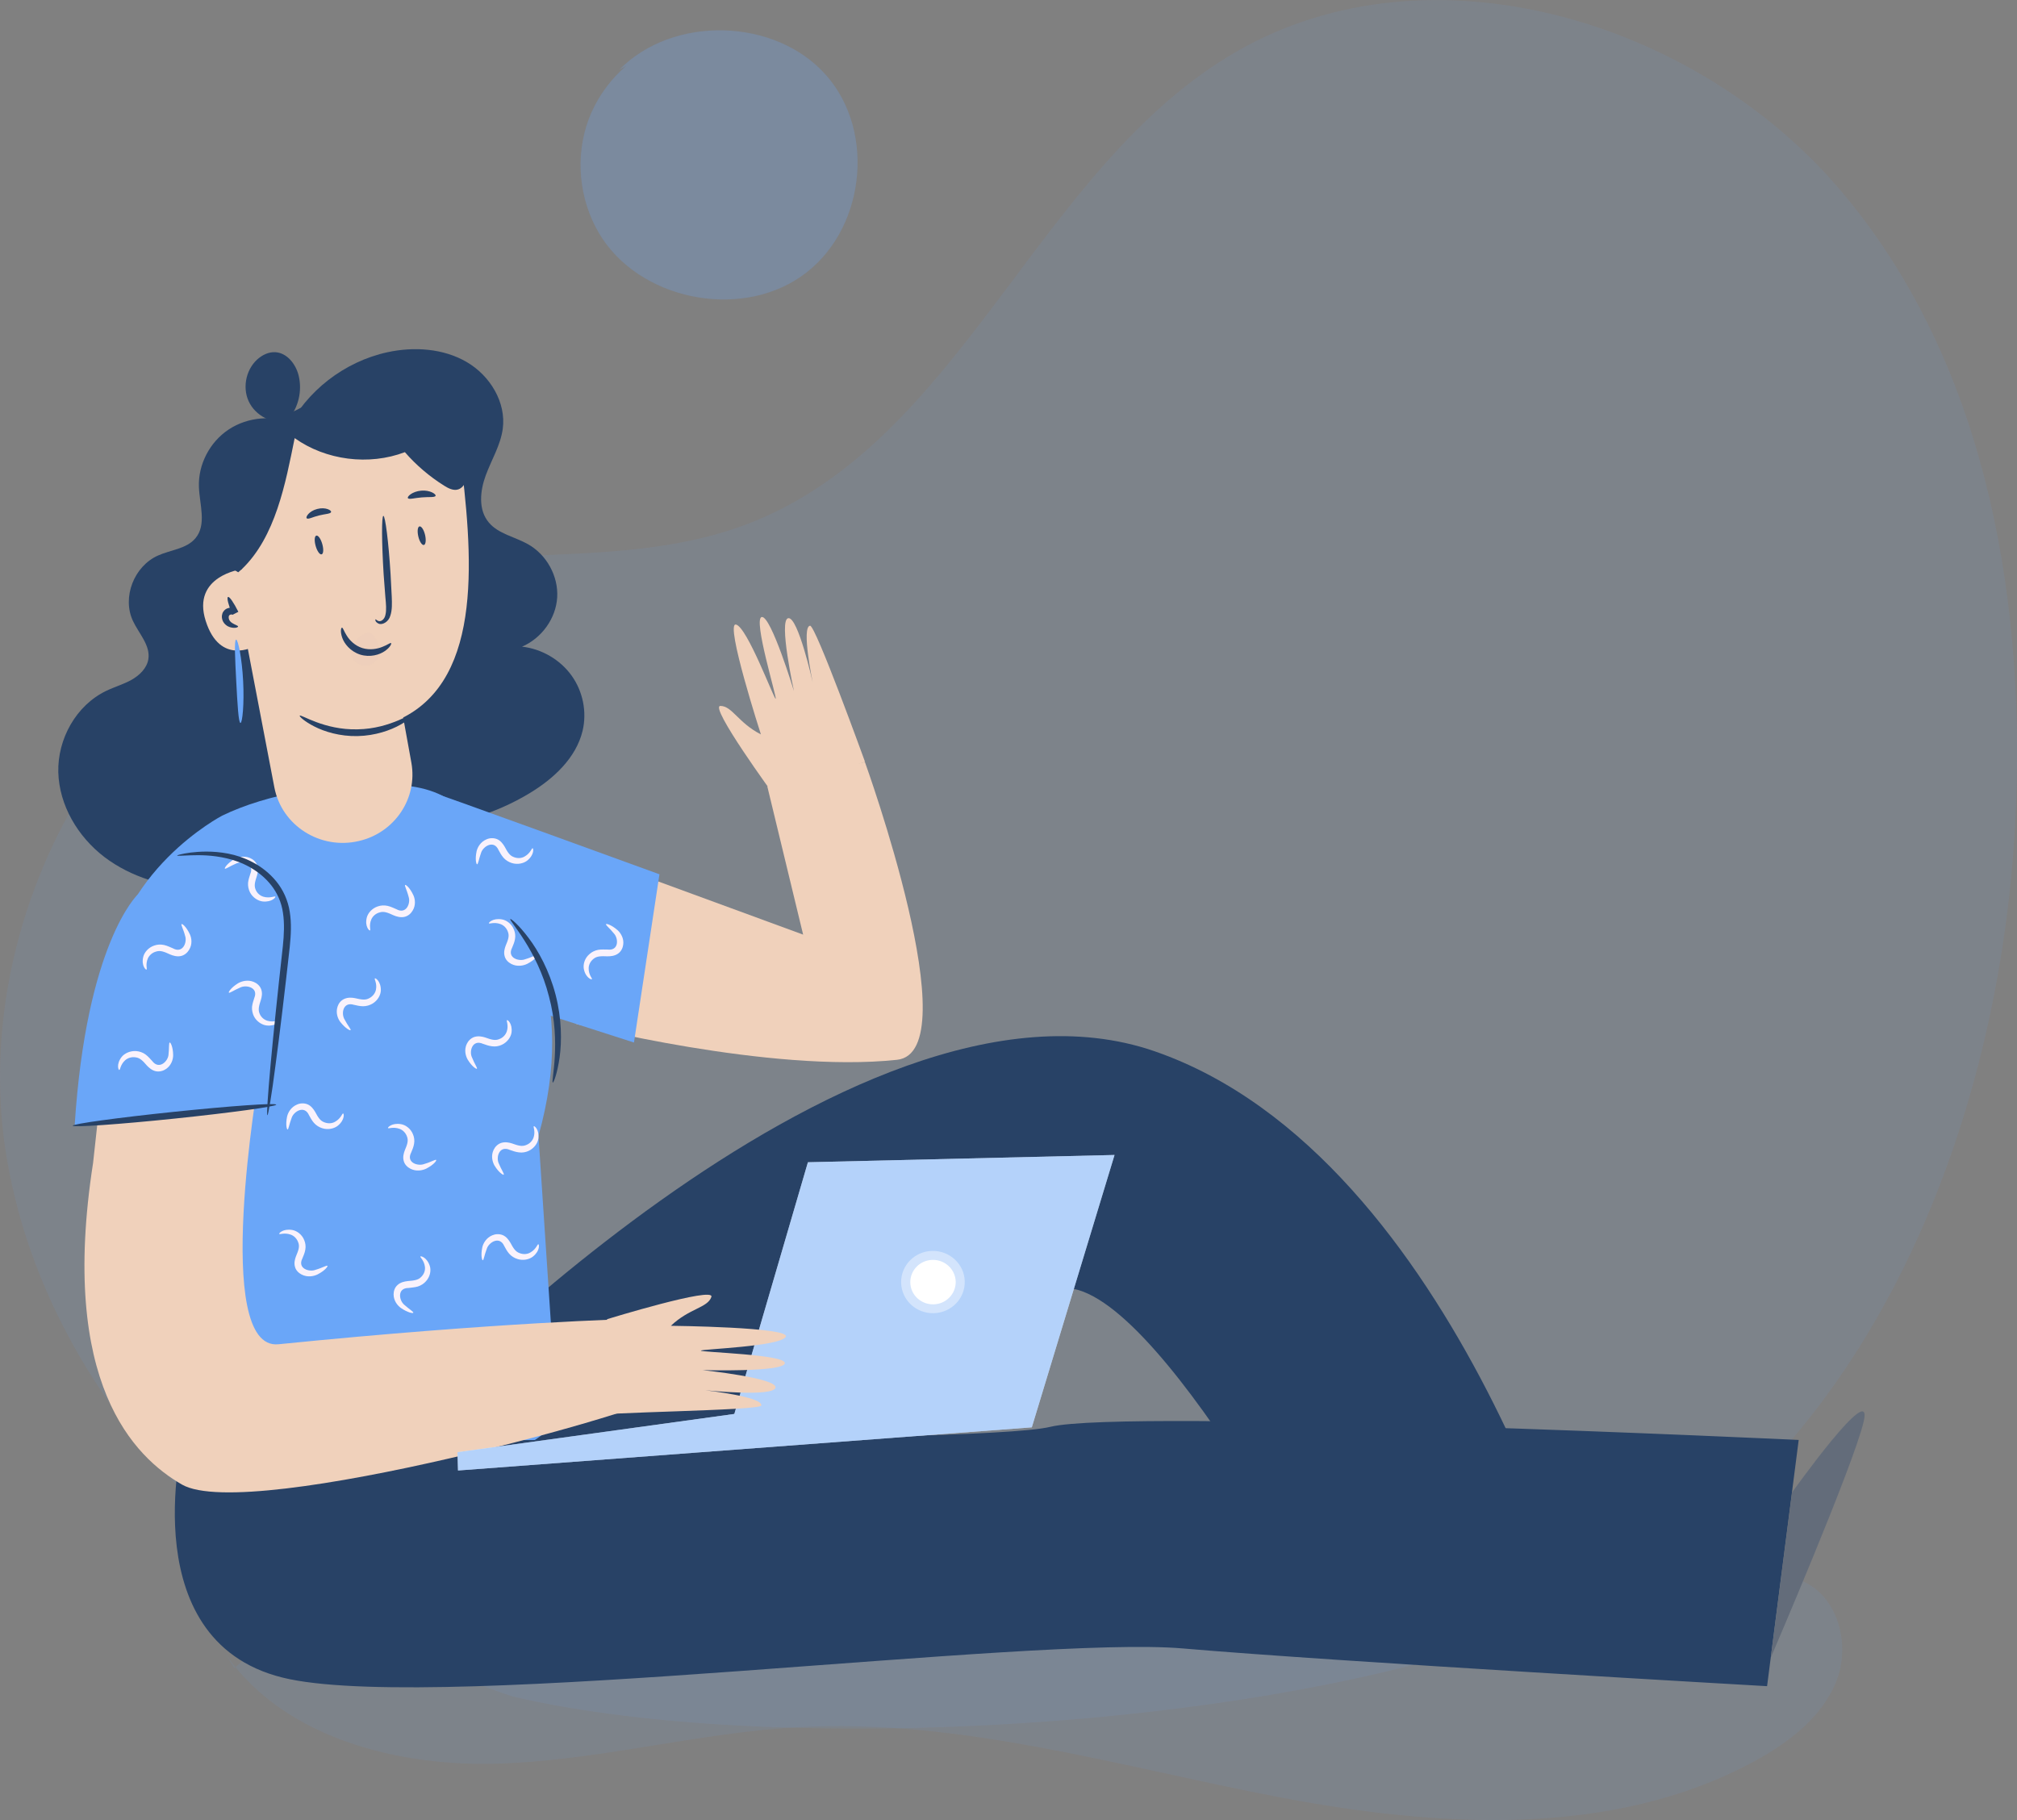 <svg width="205" height="185" viewBox="0 0 205 185" fill="none" xmlns="http://www.w3.org/2000/svg">
<rect x="0" y="0" width="205" height="185" fill="#808080" stroke="none"/>
<g clip-path="url(#clip0)">
<g opacity="0.3">
<path opacity="0.3" d="M52.083 172.431C26.965 164.145 5.182 143.544 0.728 117.961C-3.726 92.379 12.74 63.558 38.626 58.008C50.868 55.392 64.081 57.731 75.783 53.33C97.836 45.032 105.34 16.938 125.72 5.217C145.358 -6.068 172.27 2.072 186.9 19.158C201.531 36.244 205.795 59.819 204.891 82.098C203.569 114.83 189.37 150.125 159.057 163.96C133.494 175.602 79.481 178.906 52.083 172.431Z" fill="#6AA6F8"/>
</g>
<g opacity="0.3">
<path opacity="0.3" d="M22.58 167.597C28.127 176.239 39.572 179.476 49.991 179.278C60.411 179.067 70.601 176.16 81.007 175.565C97.499 174.627 113.668 179.542 129.878 182.648C146.087 185.753 163.808 186.863 178.277 179.04C181.813 177.124 185.227 174.508 186.672 170.808C188.102 167.108 186.807 162.192 183.082 160.659C181.637 160.065 180.031 160.025 178.466 159.999C143.725 159.364 108.999 158.743 74.258 158.109C56.578 157.792 37.089 158.082 23.822 169.539" fill="#6AA6F8"/>
</g>
<path d="M29.949 43.092C27.817 42.154 25.198 42.365 23.255 43.647C21.311 44.928 20.123 47.228 20.218 49.514C20.285 51.298 21.028 53.346 19.854 54.72C18.949 55.791 17.357 55.883 16.061 56.465C13.618 57.548 12.39 60.72 13.51 63.111C14.117 64.406 15.305 65.596 15.076 67.01C14.927 67.921 14.185 68.635 13.375 69.097C12.552 69.56 11.648 69.811 10.797 70.221C7.72 71.701 5.844 75.123 5.925 78.493C6.019 81.849 7.896 85.034 10.608 87.109C13.321 89.17 16.763 90.174 20.204 90.306C23.646 90.439 27.236 89.646 29.855 87.465C31.825 85.827 33.107 83.541 34.052 81.189C35.861 76.722 36.589 71.833 36.171 67.049C35.739 62.081 34.092 57.271 33.742 52.289C33.62 50.624 33.647 48.932 33.269 47.307C32.891 45.682 32.041 44.07 30.583 43.197" fill="#284266"/>
<path d="M29.166 43.739C31.123 39.762 34.997 36.749 39.397 35.798C42.096 35.216 45.065 35.414 47.441 36.802C49.816 38.189 51.463 40.911 51.098 43.594C50.869 45.259 49.951 46.739 49.371 48.312C48.79 49.884 48.588 51.813 49.681 53.108C50.653 54.271 52.326 54.562 53.663 55.315C55.566 56.385 56.753 58.566 56.632 60.706C56.51 62.847 55.066 64.869 53.055 65.728C55.053 65.953 56.929 67.049 58.089 68.662C59.25 70.274 59.669 72.375 59.21 74.291C58.548 77.039 56.267 79.154 53.811 80.634C50.396 82.695 46.442 83.898 42.433 84.069C38.182 84.254 33.472 83.025 31.15 79.524C29.625 77.224 29.396 74.357 29.234 71.621C28.721 63.376 28.37 55.117 28.019 46.858C27.965 45.523 27.911 44.175 28.221 42.894" fill="#284266"/>
<path d="M43.486 81.004L81.627 94.998L77.983 79.92L87.903 77.449C87.903 77.449 98.566 106.93 91.17 107.723C78.199 109.11 58.575 104.076 58.575 104.076L43.486 81.004Z" fill="#F0D1BB"/>
<path d="M40.152 145.344C40.152 145.344 86.23 96.108 117.34 106.851C148.449 117.607 161.581 167.755 161.581 167.755L136.802 167.359C136.802 167.359 117.232 129.474 107.689 130.954C98.147 132.42 68.657 168.482 68.657 168.482L40.152 145.344Z" fill="#284266"/>
<path d="M54.729 115.453L56.645 144.34C46.712 156.299 12.133 140.838 12.133 140.838L11.729 128.76L10.919 99.993C11.715 88.536 22.58 82.907 22.58 82.907C27.074 80.713 33.931 79.471 40.098 79.762C46.55 80.079 48.129 83.092 50.788 88.853C52.947 93.518 58.764 101.089 54.729 115.453Z" fill="#6AA6F8"/>
<path d="M18.598 146.282C18.598 146.282 13.308 167.359 29.423 170.676C45.538 173.992 104.815 166.222 120.255 167.557C135.695 168.892 179.599 171.389 179.599 171.389L182.812 146.361C182.812 146.361 114.478 143.15 106.758 145.027C99.052 146.916 18.598 146.282 18.598 146.282Z" fill="#284266"/>
<path d="M26.318 109.441C26.318 109.441 21.487 137.323 28.302 136.636C50.72 134.376 64.068 134.072 64.068 134.072L67.78 141.631C67.861 142.912 25.32 154.845 18.49 150.894C13.659 148.106 5.979 140.613 9.461 118.202L10.284 110.696L26.318 109.441Z" fill="#F0D1BB"/>
<path d="M46.55 149.467L46.496 147.604L74.636 143.719L82.113 118.136L113.277 117.396L104.869 145.08L46.55 149.467Z" fill="#FFFFFD"/>
<path opacity="0.5" d="M46.55 149.467L46.496 147.604L74.636 143.719L82.113 118.136L113.277 117.396L104.869 145.08L46.55 149.467Z" fill="#6AA6F8"/>
<path d="M97.135 130.266C97.162 131.509 96.163 132.552 94.881 132.579C93.612 132.605 92.546 131.627 92.519 130.372C92.492 129.13 93.491 128.086 94.773 128.06C96.042 128.033 97.095 129.011 97.135 130.266Z" fill="white"/>
<path opacity="0.41" d="M98.053 130.24C98.093 131.984 96.69 133.438 94.895 133.477C93.113 133.517 91.628 132.143 91.588 130.385C91.547 128.641 92.951 127.187 94.746 127.148C96.528 127.108 98.012 128.496 98.053 130.24Z" fill="white"/>
<path d="M13.982 90.941C13.982 90.941 8.759 95.856 7.585 114.462L27.83 112.269C27.83 112.269 31.204 80.581 13.982 90.941Z" fill="#6AA6F8"/>
<path d="M24.118 51.945L24.577 57.852C24.577 57.852 19.449 58.526 20.906 63.111C22.364 67.697 25.873 65.688 25.873 65.688C25.873 65.688 26.75 77.422 39.032 73.709C48.804 70.749 48.21 58.354 46.968 47.796C46.482 43.7 42.528 40.885 38.411 41.678L31.029 43.092C26.764 43.898 23.794 47.704 24.118 51.945Z" fill="#F0D1BB"/>
<path d="M24.577 62.755L27.884 80.026C28.626 83.924 32.554 86.408 36.481 85.483C40.125 84.638 42.46 81.149 41.812 77.528L40.017 67.631L24.577 62.755Z" fill="#F0D1BB"/>
<path d="M38.168 62.953C38.209 62.926 38.317 63.111 38.546 63.138C38.762 63.164 39.1 62.94 39.181 62.464C39.289 62.001 39.235 61.393 39.167 60.68C39.113 59.913 39.046 59.16 38.992 58.381C38.789 55.117 38.776 52.447 38.965 52.434C39.154 52.421 39.491 55.064 39.694 58.328C39.734 59.121 39.775 59.874 39.815 60.627C39.842 61.327 39.869 62.014 39.666 62.596C39.505 63.191 38.87 63.561 38.479 63.389C38.087 63.204 38.141 62.953 38.168 62.953Z" fill="#284266"/>
<path d="M42.15 72.493C42.204 72.56 41.718 73.088 40.706 73.656C39.707 74.225 38.141 74.78 36.346 74.819C34.551 74.859 32.972 74.37 31.947 73.841C30.907 73.313 30.408 72.811 30.462 72.745C30.556 72.56 32.945 74.225 36.346 74.132C39.734 74.079 42.055 72.308 42.15 72.493Z" fill="#284266"/>
<path d="M39.748 65.371C39.815 65.424 39.653 65.807 39.113 66.177C38.587 66.547 37.615 66.851 36.603 66.534C35.591 66.204 34.983 65.411 34.781 64.816C34.565 64.195 34.659 63.799 34.754 63.799C34.862 63.785 34.943 64.142 35.24 64.605C35.523 65.067 36.063 65.635 36.832 65.873C37.602 66.111 38.384 65.953 38.884 65.741C39.383 65.556 39.666 65.305 39.748 65.371Z" fill="#284266"/>
<path d="M24.199 63.68C24.199 63.759 23.902 63.904 23.363 63.746C23.106 63.666 22.769 63.442 22.62 63.059C22.553 62.874 22.512 62.636 22.593 62.398C22.647 62.16 22.877 61.909 23.133 61.83C23.484 61.697 23.97 61.777 24.199 62.147L23.606 62.451C23.214 61.486 23.025 60.746 23.174 60.68C23.322 60.614 23.754 61.248 24.226 62.187L23.633 62.49C23.619 62.477 23.525 62.424 23.403 62.477C23.268 62.517 23.214 62.662 23.255 62.874C23.295 63.072 23.43 63.217 23.592 63.323C23.902 63.521 24.199 63.587 24.199 63.68Z" fill="#284266"/>
<path d="M43.081 55.394C42.892 55.434 42.636 55.051 42.514 54.522C42.393 53.994 42.447 53.544 42.636 53.505C42.825 53.465 43.081 53.848 43.203 54.377C43.324 54.906 43.27 55.355 43.081 55.394Z" fill="#284266"/>
<path d="M32.689 56.346C32.5 56.399 32.23 56.015 32.081 55.487C31.933 54.958 31.96 54.496 32.149 54.443C32.338 54.39 32.608 54.773 32.756 55.302C32.905 55.83 32.878 56.293 32.689 56.346Z" fill="#284266"/>
<path d="M33.647 52.051C33.593 52.236 33.04 52.236 32.419 52.395C31.798 52.54 31.326 52.818 31.177 52.685C31.029 52.566 31.407 51.945 32.243 51.734C33.08 51.509 33.728 51.879 33.647 52.051Z" fill="#284266"/>
<path d="M44.269 50.399C44.188 50.584 43.581 50.492 42.865 50.558C42.15 50.611 41.57 50.796 41.462 50.637C41.34 50.492 41.894 49.95 42.811 49.871C43.715 49.792 44.35 50.241 44.269 50.399Z" fill="#284266"/>
<path d="M24.577 57.852C28.006 54.575 29.018 49.131 29.949 44.532C33.121 46.792 37.494 47.347 41.151 45.959C42.298 47.281 43.648 48.431 45.146 49.369C45.565 49.633 46.077 49.897 46.55 49.752C47.13 49.58 47.387 48.933 47.522 48.364C47.953 46.528 47.98 44.572 47.319 42.801C46.671 41.031 45.295 39.471 43.5 38.797C41.583 38.071 39.424 38.388 37.44 38.89C34.443 39.656 31.555 40.819 28.883 42.352C26.264 43.858 23.741 45.84 22.634 48.615C21.527 51.391 21.527 56.769 24.213 58.169" fill="#284266"/>
<g opacity="0.28">
<g opacity="0.28">
<g opacity="0.28">
<path opacity="0.28" d="M38.573 66.019C38.735 66.957 37.925 67.856 36.819 67.631C35.712 67.393 35.348 66.243 35.888 65.464C36.427 64.671 37.143 64.195 37.547 64.275C37.952 64.354 38.411 65.081 38.573 66.019Z" fill="#251A51"/>
</g>
</g>
</g>
<g opacity="0.12">
<g opacity="0.12">
<g opacity="0.12">
<path opacity="0.12" d="M34.295 60.535C34.47 61.46 33.296 62.451 31.65 62.53C30.003 62.609 28.748 61.724 28.829 60.786C28.91 59.834 30.098 59.16 31.488 59.094C32.878 59.028 34.133 59.596 34.295 60.535Z" fill="#251A51"/>
</g>
</g>
</g>
<g opacity="0.12">
<g opacity="0.12">
<g opacity="0.12">
<path opacity="0.12" d="M47.292 59.491C47.481 60.416 46.455 61.407 44.971 61.486C43.486 61.565 42.352 60.68 42.447 59.742C42.541 58.79 43.581 58.116 44.782 58.05C45.983 57.997 47.09 58.566 47.292 59.491Z" fill="#251A51"/>
</g>
</g>
</g>
<path d="M24.442 73.484C24.24 73.484 24.132 71.582 24.011 69.256C23.889 66.93 23.794 65.027 23.997 65.014C24.186 64.988 24.591 66.864 24.712 69.23C24.834 71.582 24.631 73.498 24.442 73.484Z" fill="#6AA6F8"/>
<path d="M44.822 80.871C41.502 79.576 67.024 88.866 67.024 88.866L64.433 105.965L54.729 102.847L44.822 80.871Z" fill="#6AA6F8"/>
<path d="M29.625 42.207C30.435 41.017 30.691 39.498 30.34 38.123C30.044 36.987 29.166 35.864 27.979 35.798C27.304 35.758 26.642 36.088 26.143 36.538C24.915 37.661 24.591 39.63 25.414 41.057C26.237 42.497 28.113 43.251 29.733 42.814" fill="#284266"/>
<path d="M182.137 151.7C182.137 151.7 190.437 140.045 189.425 144.458C188.413 148.872 179.977 168.482 179.977 168.482L182.137 151.7Z" fill="#636C7A"/>
<path d="M61.706 134.085C61.706 134.085 72.679 130.716 72.301 131.826C71.924 132.936 70.061 132.975 68.185 134.759C68.185 134.759 80.453 134.891 79.859 135.882C79.266 136.874 71.289 137.125 71.235 137.283C71.181 137.455 79.967 137.666 79.765 138.578C79.562 139.49 71.411 139.265 71.411 139.265C71.411 139.265 78.969 140.058 78.82 141.036C78.658 142.027 71.694 141.314 71.694 141.314C71.694 141.314 77.525 141.961 77.376 142.86C77.282 143.401 60.289 143.534 60.249 143.93C60.249 144.141 61.706 134.085 61.706 134.085Z" fill="#F0D1BB"/>
<path d="M78.699 80.871C78.699 80.871 72.031 71.754 73.219 71.754C74.407 71.754 75.028 73.471 77.335 74.647C77.335 74.647 73.651 63.243 74.798 63.481C75.932 63.719 78.658 71.04 78.834 71.027C79.009 71.013 76.485 62.821 77.43 62.715C78.375 62.609 80.696 70.247 80.696 70.247C80.696 70.247 79.104 62.992 80.116 62.834C81.115 62.675 82.599 69.349 82.599 69.349C82.599 69.349 81.425 63.733 82.329 63.6C82.883 63.521 87.917 77.436 87.917 77.436C87.768 77.449 78.699 80.871 78.699 80.871Z" fill="#F0D1BB"/>
<path d="M17.262 105.965C17.33 105.952 17.586 106.388 17.6 107.247C17.6 107.67 17.424 108.278 16.884 108.648C16.628 108.833 16.236 108.965 15.845 108.886C15.454 108.806 15.157 108.542 14.941 108.318C14.509 107.815 14.225 107.525 13.78 107.472C13.348 107.406 12.97 107.551 12.727 107.763C12.214 108.225 12.228 108.767 12.12 108.754C12.052 108.793 11.783 108.185 12.363 107.432C12.646 107.075 13.227 106.785 13.861 106.838C14.171 106.864 14.509 106.97 14.792 107.181C15.076 107.393 15.265 107.63 15.467 107.842C16.169 108.78 17.087 107.868 17.127 107.194C17.208 106.494 17.141 105.965 17.262 105.965Z" fill="#F9F2FC"/>
<path d="M23.255 100.891C23.214 100.838 23.457 100.402 24.199 99.94C24.564 99.728 25.185 99.556 25.792 99.808C26.089 99.927 26.413 100.178 26.548 100.561C26.683 100.931 26.615 101.314 26.521 101.618C26.318 102.239 26.21 102.622 26.386 103.032C26.548 103.428 26.872 103.666 27.196 103.759C27.87 103.944 28.329 103.653 28.383 103.745C28.464 103.785 28.059 104.327 27.101 104.234C26.642 104.181 26.089 103.851 25.805 103.296C25.671 103.019 25.59 102.675 25.616 102.331C25.657 101.988 25.765 101.697 25.846 101.433C26.291 100.363 25.023 100.072 24.415 100.376C23.741 100.666 23.322 100.984 23.255 100.891Z" fill="#F9F2FC"/>
<path d="M22.85 88.285C22.809 88.232 23.052 87.796 23.794 87.333C24.159 87.122 24.78 86.95 25.387 87.201C25.684 87.32 26.008 87.571 26.143 87.954C26.278 88.324 26.21 88.707 26.116 89.011C25.913 89.632 25.805 90.016 25.981 90.425C26.143 90.822 26.467 91.06 26.791 91.152C27.466 91.337 27.924 91.046 27.979 91.139C28.059 91.179 27.655 91.72 26.696 91.628C26.237 91.575 25.684 91.245 25.401 90.69C25.266 90.412 25.185 90.069 25.212 89.725C25.252 89.381 25.36 89.091 25.441 88.826C25.887 87.756 24.618 87.465 24.011 87.769C23.336 88.047 22.917 88.377 22.85 88.285Z" fill="#F9F2FC"/>
<path d="M35.631 104.71C35.577 104.763 35.118 104.551 34.578 103.864C34.322 103.521 34.106 102.939 34.308 102.318C34.403 102.014 34.632 101.684 35.01 101.525C35.375 101.367 35.779 101.393 36.09 101.459C36.738 101.605 37.143 101.684 37.534 101.459C37.912 101.261 38.141 100.931 38.209 100.6C38.344 99.926 38.006 99.504 38.101 99.451C38.128 99.371 38.722 99.715 38.708 100.666C38.695 101.116 38.411 101.684 37.858 102.014C37.588 102.173 37.251 102.279 36.9 102.279C36.549 102.279 36.238 102.186 35.968 102.133C34.848 101.79 34.659 103.045 35.024 103.626C35.348 104.261 35.712 104.644 35.631 104.71Z" fill="#F9F2FC"/>
<path d="M44.336 117.911C44.377 117.977 44.093 118.387 43.324 118.783C42.946 118.968 42.312 119.1 41.718 118.796C41.435 118.651 41.124 118.387 41.03 117.99C40.922 117.607 41.03 117.224 41.138 116.933C41.394 116.325 41.529 115.955 41.367 115.532C41.232 115.136 40.935 114.858 40.611 114.74C39.95 114.502 39.478 114.753 39.437 114.66C39.37 114.621 39.801 114.105 40.76 114.264C41.219 114.343 41.745 114.713 41.974 115.295C42.096 115.585 42.15 115.929 42.083 116.272C42.029 116.603 41.894 116.893 41.785 117.158C41.259 118.188 42.501 118.572 43.135 118.307C43.837 118.109 44.282 117.805 44.336 117.911Z" fill="#F9F2FC"/>
<path d="M54.594 97.099C54.634 97.165 54.351 97.574 53.581 97.971C53.204 98.156 52.569 98.288 51.975 97.984C51.692 97.838 51.382 97.574 51.287 97.178C51.179 96.795 51.287 96.411 51.395 96.121C51.651 95.513 51.786 95.143 51.624 94.72C51.489 94.323 51.193 94.046 50.869 93.927C50.207 93.689 49.735 93.94 49.694 93.848C49.627 93.808 50.059 93.293 51.017 93.451C51.476 93.531 52.002 93.901 52.232 94.482C52.353 94.773 52.407 95.116 52.34 95.46C52.286 95.79 52.151 96.081 52.043 96.345C51.517 97.376 52.758 97.759 53.392 97.495C54.094 97.297 54.54 96.993 54.594 97.099Z" fill="#F9F2FC"/>
<path d="M61.599 93.927C61.639 93.874 62.138 93.993 62.786 94.561C63.097 94.852 63.434 95.394 63.34 96.028C63.299 96.345 63.137 96.715 62.8 96.94C62.476 97.165 62.071 97.204 61.747 97.204C61.086 97.178 60.667 97.178 60.33 97.455C59.992 97.72 59.83 98.09 59.83 98.42C59.817 99.107 60.235 99.464 60.154 99.53C60.141 99.609 59.493 99.385 59.331 98.446C59.264 97.997 59.425 97.389 59.911 96.98C60.141 96.768 60.451 96.61 60.802 96.543C61.14 96.491 61.464 96.517 61.747 96.517C62.921 96.662 62.867 95.381 62.395 94.879C61.949 94.323 61.517 94.02 61.599 93.927Z" fill="#F9F2FC"/>
<path d="M33.283 128.668C33.323 128.734 33.04 129.143 32.27 129.54C31.892 129.725 31.258 129.857 30.664 129.553C30.381 129.408 30.07 129.143 29.976 128.747C29.868 128.364 29.976 127.98 30.084 127.69C30.34 127.082 30.475 126.712 30.313 126.289C30.178 125.893 29.881 125.615 29.558 125.496C28.896 125.258 28.424 125.509 28.383 125.417C28.316 125.377 28.748 124.862 29.706 125.02C30.165 125.1 30.691 125.47 30.921 126.051C31.042 126.342 31.096 126.685 31.029 127.029C30.975 127.359 30.84 127.65 30.732 127.914C30.205 128.945 31.447 129.328 32.081 129.064C32.783 128.866 33.215 128.575 33.283 128.668Z" fill="#F9F2FC"/>
<path d="M48.466 108.635C48.412 108.674 47.967 108.423 47.522 107.683C47.319 107.313 47.157 106.705 47.441 106.111C47.575 105.82 47.846 105.516 48.223 105.397C48.615 105.278 49.006 105.358 49.303 105.45C49.924 105.675 50.329 105.794 50.734 105.622C51.139 105.477 51.395 105.159 51.503 104.855C51.719 104.208 51.436 103.745 51.53 103.693C51.571 103.627 52.11 104.023 51.989 104.961C51.921 105.41 51.571 105.939 50.99 106.203C50.707 106.335 50.356 106.402 50.005 106.349C49.654 106.309 49.371 106.19 49.087 106.098C48.007 105.622 47.67 106.851 47.967 107.472C48.237 108.159 48.561 108.582 48.466 108.635Z" fill="#F9F2FC"/>
<path d="M51.193 119.404C51.139 119.444 50.693 119.193 50.248 118.453C50.045 118.083 49.883 117.475 50.167 116.88C50.302 116.59 50.572 116.286 50.95 116.167C51.341 116.048 51.733 116.127 52.029 116.22C52.65 116.444 53.055 116.563 53.46 116.391C53.865 116.246 54.121 115.929 54.229 115.625C54.445 114.977 54.162 114.515 54.256 114.475C54.297 114.409 54.837 114.806 54.715 115.744C54.648 116.193 54.297 116.722 53.717 116.986C53.433 117.118 53.082 117.184 52.731 117.131C52.38 117.092 52.097 116.973 51.813 116.88C50.734 116.405 50.396 117.634 50.693 118.255C50.963 118.915 51.287 119.338 51.193 119.404Z" fill="#F9F2FC"/>
<path d="M29.22 114.806C29.153 114.793 29.004 114.317 29.18 113.484C29.274 113.075 29.585 112.52 30.192 112.269C30.489 112.136 30.894 112.097 31.272 112.255C31.636 112.414 31.866 112.744 32.028 113.009C32.338 113.59 32.554 113.934 32.972 114.079C33.377 114.238 33.782 114.185 34.066 114.013C34.673 113.669 34.781 113.141 34.875 113.18C34.956 113.154 35.078 113.815 34.335 114.423C33.971 114.713 33.35 114.872 32.743 114.674C32.446 114.581 32.136 114.396 31.906 114.132C31.677 113.868 31.542 113.59 31.407 113.352C30.934 112.295 29.841 112.982 29.639 113.63C29.382 114.304 29.328 114.832 29.22 114.806Z" fill="#F9F2FC"/>
<path d="M49.06 128.099C48.993 128.086 48.844 127.611 49.02 126.778C49.114 126.368 49.425 125.813 50.032 125.562C50.329 125.43 50.734 125.391 51.112 125.549C51.476 125.708 51.706 126.038 51.867 126.302C52.178 126.884 52.394 127.227 52.812 127.373C53.217 127.531 53.622 127.478 53.905 127.307C54.513 126.963 54.621 126.434 54.715 126.474C54.796 126.448 54.918 127.108 54.175 127.716C53.811 128.007 53.19 128.166 52.583 127.967C52.286 127.875 51.975 127.69 51.746 127.426C51.517 127.161 51.382 126.884 51.247 126.646C50.774 125.589 49.681 126.276 49.478 126.923C49.222 127.584 49.168 128.113 49.06 128.099Z" fill="#F9F2FC"/>
<path d="M48.48 87.849C48.412 87.835 48.264 87.36 48.439 86.527C48.534 86.118 48.844 85.563 49.452 85.312C49.748 85.179 50.153 85.14 50.531 85.298C50.896 85.457 51.125 85.787 51.287 86.052C51.597 86.633 51.813 86.977 52.232 87.122C52.637 87.281 53.042 87.228 53.325 87.056C53.932 86.712 54.04 86.184 54.135 86.223C54.216 86.197 54.337 86.858 53.595 87.466C53.231 87.756 52.61 87.915 52.002 87.717C51.706 87.624 51.395 87.439 51.166 87.175C50.936 86.91 50.801 86.633 50.666 86.395C50.194 85.338 49.101 86.025 48.898 86.673C48.655 87.347 48.601 87.875 48.48 87.849Z" fill="#F9F2FC"/>
<path d="M42.002 133.438C41.961 133.504 41.462 133.438 40.746 132.949C40.395 132.698 40.004 132.209 40.004 131.562C40.004 131.244 40.112 130.861 40.422 130.597C40.719 130.333 41.111 130.253 41.435 130.214C42.096 130.161 42.514 130.108 42.811 129.791C43.122 129.487 43.23 129.104 43.189 128.773C43.108 128.086 42.663 127.795 42.73 127.716C42.73 127.637 43.405 127.782 43.688 128.694C43.824 129.13 43.729 129.751 43.297 130.227C43.095 130.465 42.798 130.663 42.46 130.769C42.123 130.861 41.812 130.874 41.529 130.914C40.341 130.914 40.557 132.183 41.084 132.619C41.597 133.081 42.069 133.346 42.002 133.438Z" fill="#F9F2FC"/>
<path d="M18.463 93.927C18.531 93.887 18.936 94.191 19.3 94.971C19.476 95.354 19.57 95.975 19.219 96.543C19.057 96.821 18.76 97.098 18.369 97.178C17.977 97.257 17.586 97.138 17.303 97.019C16.695 96.742 16.317 96.583 15.886 96.715C15.467 96.821 15.17 97.112 15.035 97.402C14.752 98.037 14.995 98.512 14.887 98.552C14.846 98.618 14.333 98.169 14.563 97.244C14.671 96.808 15.076 96.306 15.683 96.107C15.98 96.002 16.331 95.975 16.682 96.055C17.019 96.134 17.303 96.279 17.559 96.385C18.585 96.966 19.044 95.764 18.814 95.129C18.639 94.429 18.355 93.98 18.463 93.927Z" fill="#F9F2FC"/>
<path d="M41.178 89.95C41.246 89.91 41.651 90.214 42.015 90.994C42.19 91.377 42.285 91.998 41.934 92.566C41.772 92.844 41.475 93.121 41.084 93.2C40.692 93.28 40.301 93.161 40.017 93.042C39.41 92.764 39.032 92.606 38.6 92.738C38.182 92.844 37.885 93.134 37.75 93.425C37.467 94.059 37.709 94.535 37.602 94.575C37.561 94.641 37.048 94.192 37.278 93.266C37.386 92.83 37.791 92.328 38.398 92.13C38.695 92.024 39.046 91.998 39.397 92.077C39.734 92.156 40.017 92.302 40.274 92.408C41.3 92.989 41.758 91.787 41.529 91.152C41.354 90.452 41.084 90.003 41.178 89.95Z" fill="#F9F2FC"/>
<path d="M27.182 113.352C27.128 113.352 27.142 112.863 27.196 111.991C27.25 111.119 27.358 109.864 27.493 108.304C27.776 105.199 28.221 100.904 28.748 96.174C28.869 94.998 28.923 93.861 28.761 92.791C28.613 91.721 28.181 90.769 27.574 89.989C26.332 88.417 24.577 87.598 23.079 87.254C21.568 86.897 20.272 86.91 19.395 86.937C18.504 86.963 18.018 87.016 18.005 86.963C17.991 86.924 18.477 86.778 19.368 86.659C20.258 86.554 21.581 86.461 23.187 86.765C24.766 87.069 26.696 87.888 28.086 89.593C28.775 90.439 29.274 91.522 29.45 92.685C29.639 93.848 29.571 95.05 29.45 96.24C28.923 100.984 28.41 105.252 27.992 108.344C27.79 109.89 27.614 111.145 27.466 112.004C27.317 112.863 27.223 113.365 27.182 113.352Z" fill="#284266"/>
<path d="M28.073 112.282C28.1 112.467 23.484 113.101 17.775 113.696C12.066 114.29 7.423 114.607 7.396 114.422C7.369 114.237 11.985 113.603 17.694 113.009C23.417 112.414 28.059 112.084 28.073 112.282Z" fill="#284266"/>
<path d="M56.186 110.035C55.957 110.009 57.077 106.031 55.795 101.287C54.594 96.517 51.678 93.544 51.867 93.412C51.922 93.359 52.731 94.006 53.717 95.328C54.715 96.636 55.836 98.671 56.47 101.116C57.104 103.56 57.104 105.873 56.875 107.485C56.645 109.11 56.267 110.062 56.186 110.035Z" fill="#284266"/>
<g opacity="0.5">
<path opacity="0.5" d="M68.36 4.017C64.46 5.259 61.248 8.351 59.831 12.118C58.427 15.884 58.832 20.258 60.897 23.733C64.865 30.419 75.028 32.56 81.452 28.08C87.876 23.601 89.118 13.479 83.962 7.638C78.807 1.797 68.401 1.52 62.935 7.096" fill="#6AA6F8"/>
</g>
</g>
<defs>
<clipPath id="clip0">
<rect width="205" height="185" fill="white"/>
</clipPath>
</defs>
</svg>
